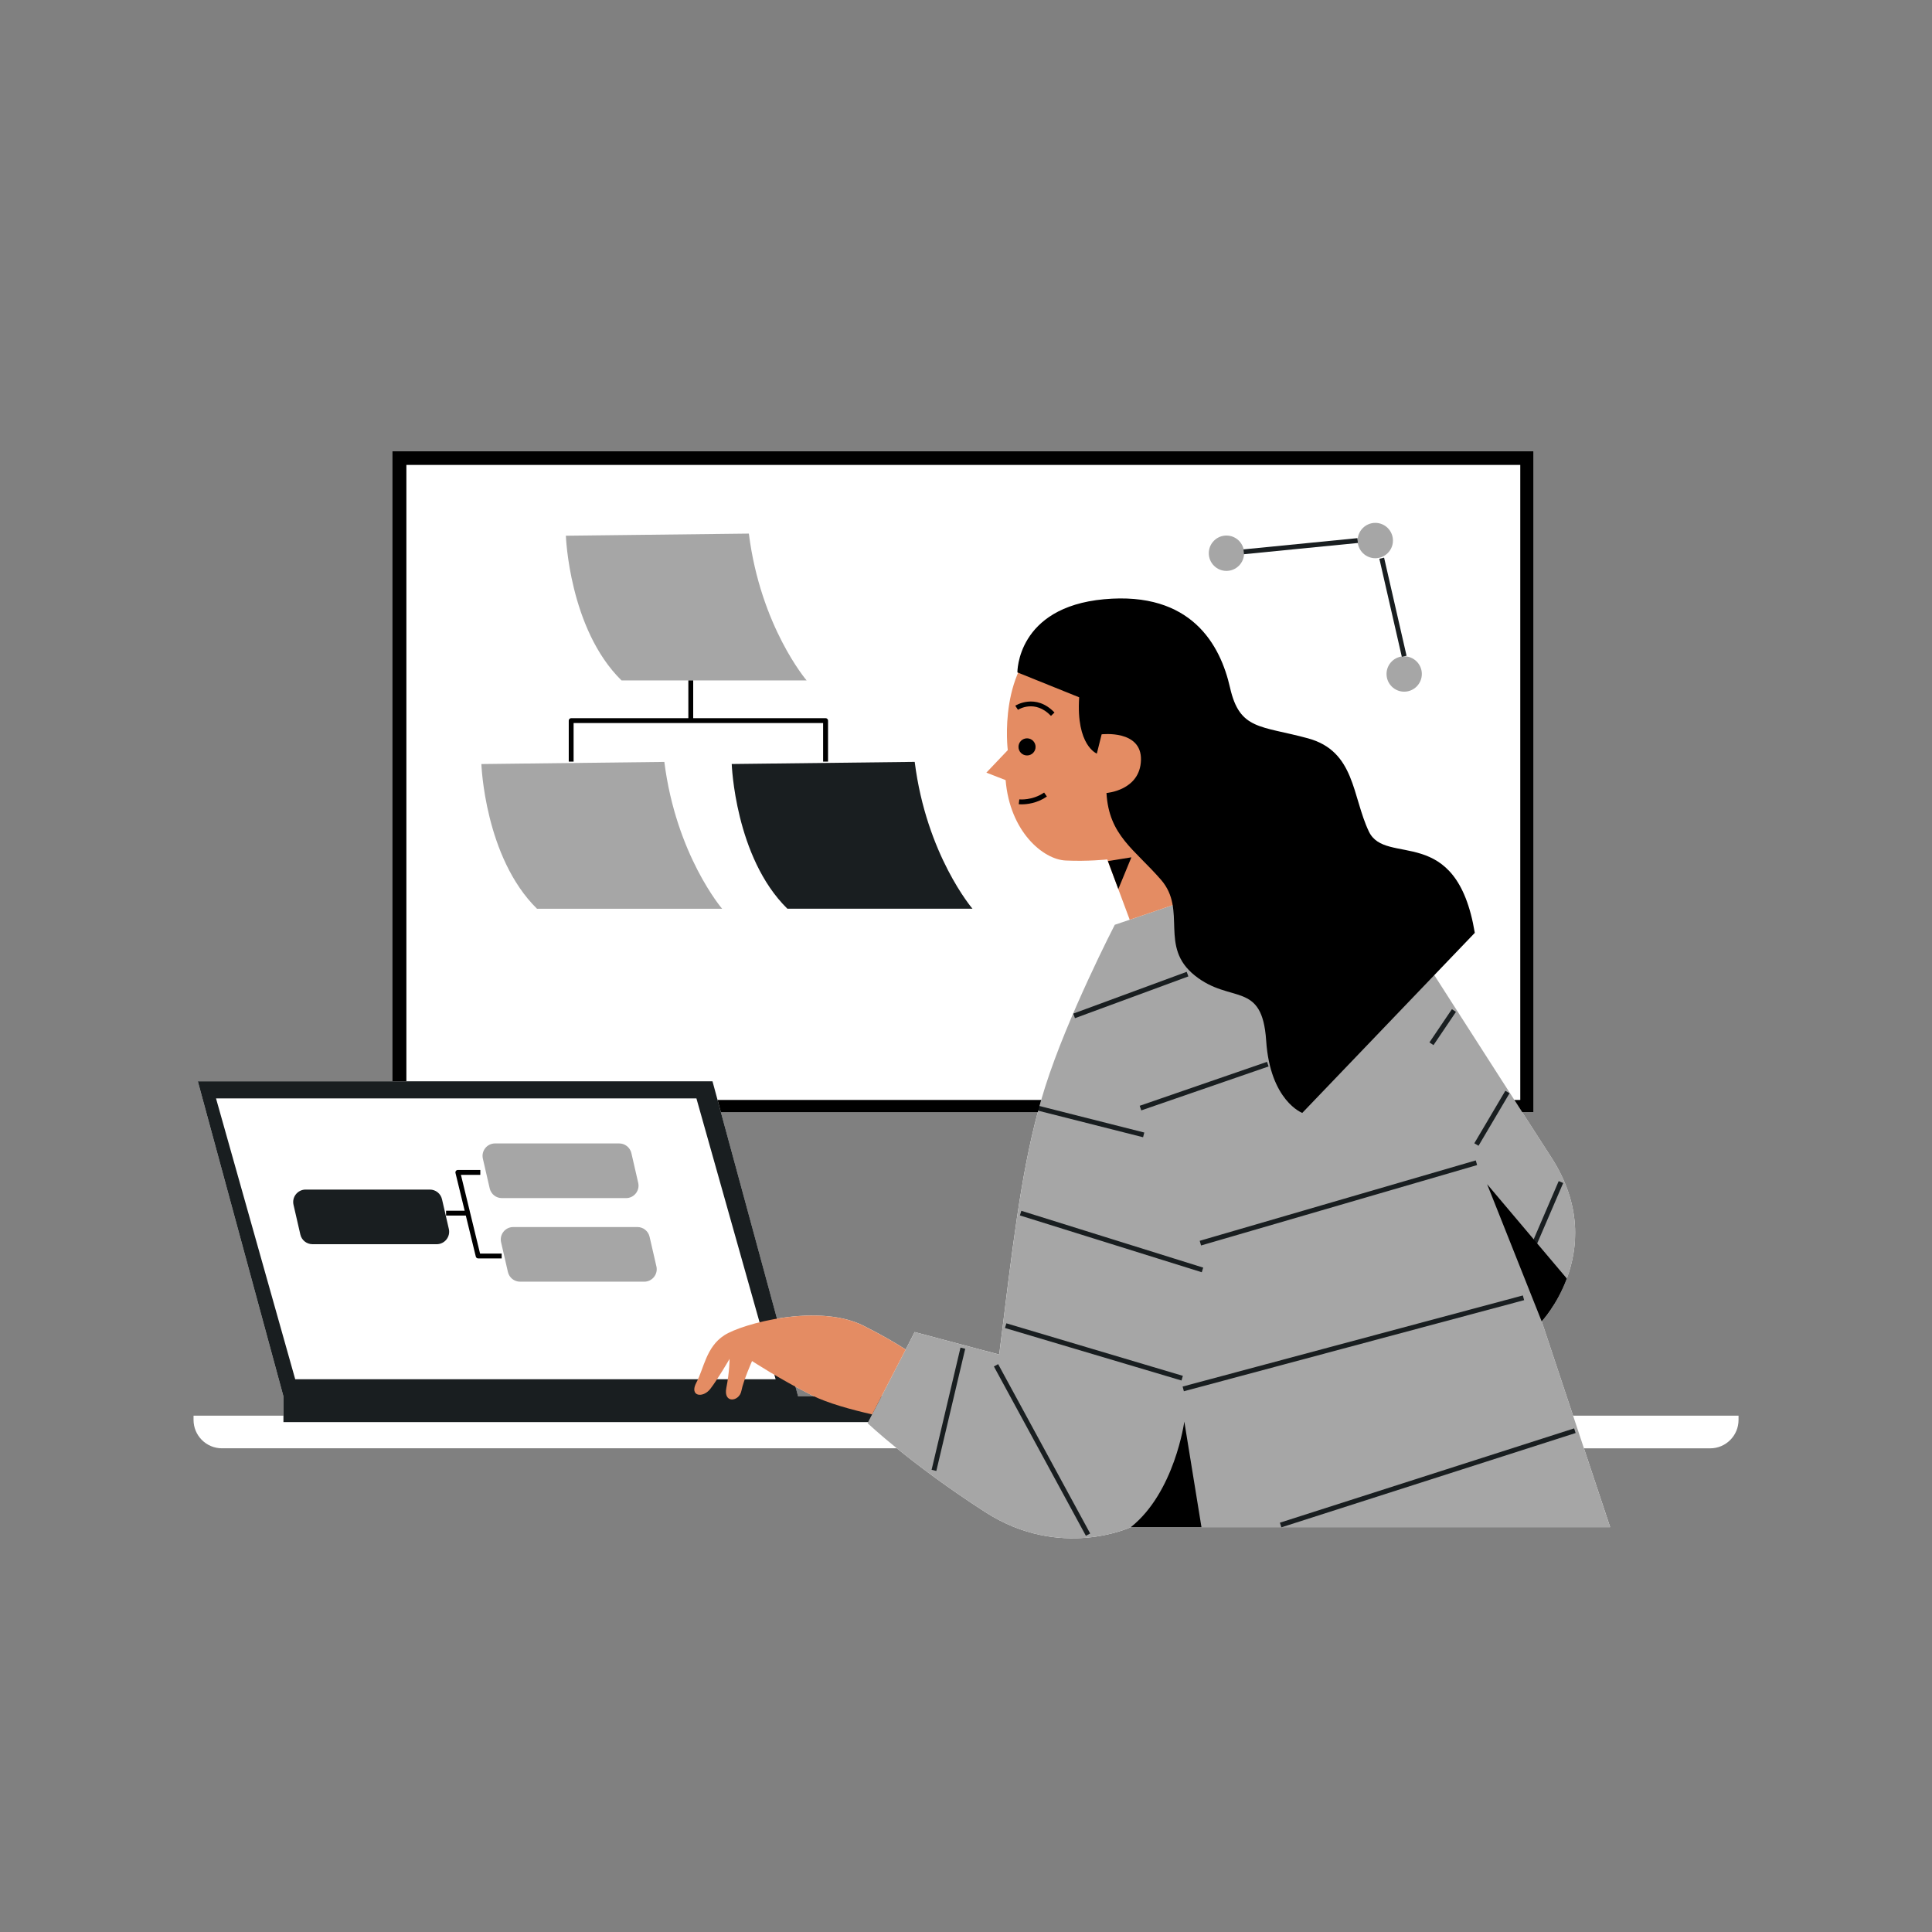 <svg xmlns="http://www.w3.org/2000/svg" xmlns:xlink="http://www.w3.org/1999/xlink" width="500" zoomAndPan="magnify" viewBox="0 0 375 375" height="500" preserveAspectRatio="xMidYMid meet" version="1.0"><rect x="0" y="0" width="375" height="375" fill="#808080" stroke="none"/><defs><clipPath id="debab459a1"><path d="M 37.5 87.602 L 337.5 87.602 L 337.5 299 L 37.5 299 Z M 37.5 87.602 " clip-rule="nonzero"/></clipPath><clipPath id="f68d3ecf9b"><path d="M 76 87.602 L 305 87.602 L 305 297 L 76 297 Z M 76 87.602 " clip-rule="nonzero"/></clipPath></defs><g clip-path="url(#debab459a1)"><path fill="#ffffff" d="M 305.332 274.785 L 299.238 256.477 C 299.238 256.477 299.25 256.465 299.273 256.441 C 299.289 256.43 299.301 256.41 299.312 256.398 C 299.328 256.383 299.348 256.363 299.371 256.332 C 299.398 256.301 299.434 256.258 299.469 256.223 C 299.492 256.199 299.508 256.18 299.531 256.148 C 299.574 256.102 299.621 256.039 299.676 255.98 C 299.699 255.949 299.719 255.926 299.742 255.895 C 299.797 255.828 299.859 255.754 299.918 255.676 C 299.949 255.637 299.973 255.609 300.004 255.57 C 300.07 255.488 300.137 255.402 300.203 255.305 C 300.234 255.262 300.27 255.219 300.301 255.176 C 300.375 255.078 300.453 254.977 300.531 254.867 C 300.57 254.816 300.598 254.77 300.637 254.719 C 300.715 254.605 300.801 254.488 300.887 254.359 C 300.922 254.305 300.957 254.25 301 254.195 C 301.09 254.07 301.176 253.93 301.27 253.789 C 301.305 253.727 301.348 253.668 301.383 253.605 C 301.473 253.461 301.57 253.312 301.664 253.156 C 301.707 253.09 301.742 253.023 301.785 252.953 C 301.883 252.797 301.98 252.633 302.074 252.461 C 302.117 252.391 302.156 252.32 302.195 252.25 C 302.293 252.074 302.391 251.895 302.496 251.715 C 302.539 251.641 302.574 251.562 302.617 251.48 C 302.715 251.293 302.816 251.105 302.914 250.902 C 302.949 250.832 302.988 250.75 303.031 250.672 C 303.133 250.465 303.23 250.258 303.328 250.039 C 303.359 249.965 303.395 249.887 303.426 249.816 C 303.527 249.59 303.625 249.359 303.727 249.121 C 303.754 249.059 303.777 249 303.801 248.938 C 303.906 248.684 304.008 248.422 304.109 248.16 C 306.273 242.355 307.141 233.996 301.105 224.645 C 298.91 221.25 296.457 217.438 293.922 213.496 C 294.434 214.285 294.938 215.078 295.441 215.855 L 297.629 215.855 L 297.629 87.602 L 76.145 87.602 L 76.145 209.875 L 38.398 209.875 L 55.016 271.035 L 55.016 274.777 L 37.566 274.777 L 37.566 275.598 C 37.566 278.641 40.035 281.113 43.07 281.113 L 174.074 281.113 C 177.973 284.277 183.781 288.695 191.25 293.504 C 205.785 302.863 219.492 296.418 219.492 296.418 L 248.695 296.418 L 248.707 296.457 L 248.816 296.418 L 312.531 296.418 L 307.441 281.121 L 331.945 281.121 C 334.984 281.121 337.449 278.648 337.449 275.605 L 337.449 274.785 Z M 175.793 261.945 C 173.922 260.727 171.25 259.148 167.574 257.305 C 162.84 254.934 156.336 255.02 150.805 255.949 L 139.367 213.844 L 139.914 215.852 L 201.438 215.852 C 198.105 228.266 196.508 242.195 193.945 262.918 L 177.535 258.547 Z M 157.605 270.836 C 157.746 270.906 157.91 270.973 158.055 271.043 L 154.902 271.043 L 154.391 269.156 C 155.418 269.707 156.5 270.273 157.605 270.836 Z M 157.605 270.836 " fill-opacity="1" fill-rule="nonzero"/></g><path fill="#a6a6a6" d="M 312.531 296.418 L 219.492 296.418 C 219.492 296.418 205.785 302.871 191.25 293.504 C 176.711 284.145 168.406 276.238 168.406 276.238 L 177.543 258.555 L 193.953 262.922 C 196.863 239.414 198.52 224.645 202.883 210.914 C 207.242 197.188 216.379 179.5 216.379 179.5 L 228.633 175.34 L 271.207 178.039 C 271.207 178.039 289.688 206.961 301.117 224.637 C 312.535 242.324 299.246 256.465 299.246 256.465 Z M 93.434 148.301 C 93.434 148.301 94.059 166.398 104.234 176.387 L 140.164 176.387 C 140.164 176.387 131.234 165.984 128.949 147.887 Z M 109.836 103.984 C 109.836 103.984 110.461 122.082 120.637 132.07 L 156.566 132.07 C 156.566 132.07 147.637 121.668 145.352 103.57 Z M 121.52 232.551 C 123.074 232.551 124.227 231.102 123.875 229.578 L 122.551 223.824 C 122.297 222.723 121.316 221.941 120.195 221.941 L 96.082 221.941 C 94.527 221.941 93.371 223.391 93.727 224.91 L 95.051 230.668 C 95.305 231.77 96.281 232.551 97.406 232.551 Z M 126.082 240.047 C 125.824 238.945 124.848 238.168 123.723 238.168 L 99.617 238.168 C 98.062 238.168 96.91 239.613 97.262 241.137 L 98.586 246.895 C 98.84 247.996 99.82 248.773 100.941 248.773 L 125.047 248.773 C 126.605 248.773 127.758 247.324 127.406 245.805 Z M 266.945 108.352 C 268.84 108.352 270.371 106.812 270.371 104.922 C 270.371 103.027 268.832 101.488 266.945 101.488 C 265.055 101.488 263.516 103.027 263.516 104.922 C 263.516 106.812 265.055 108.352 266.945 108.352 Z M 269.125 130.82 C 269.125 132.719 270.66 134.254 272.551 134.254 C 274.441 134.254 275.977 132.715 275.977 130.82 C 275.977 128.922 274.441 127.391 272.551 127.391 C 270.66 127.391 269.125 128.922 269.125 130.82 Z M 238.051 110.812 C 239.945 110.812 241.477 109.273 241.477 107.379 C 241.477 105.48 239.941 103.949 238.051 103.949 C 236.156 103.949 234.625 105.488 234.625 107.379 C 234.625 109.277 236.16 110.812 238.051 110.812 Z M 238.051 110.812 " fill-opacity="1" fill-rule="nonzero"/><path fill="#191e20" d="M 138.293 209.875 L 38.398 209.875 L 55.016 271.035 L 55.016 276.027 L 168.516 276.027 L 171.098 271.035 L 154.914 271.035 Z M 41.93 213.203 L 135.176 213.203 L 150.547 267.707 L 57.301 267.707 Z M 221.871 220.738 L 201.316 215.535 L 201.547 214.621 L 222.105 219.824 Z M 233.262 246.941 L 197.961 235.914 L 198.242 235.016 L 233.543 246.043 Z M 229.594 267.051 L 229.328 267.957 L 195.062 257.762 L 195.332 256.855 Z M 193.738 264.777 L 211.602 297.648 L 210.773 298.098 L 192.914 265.23 Z M 186.43 261.57 L 187.348 261.793 L 181.742 285.508 L 180.824 285.289 Z M 233.125 241.746 L 232.863 240.84 L 286.445 225.234 L 286.707 226.141 Z M 295.832 252.359 L 229.789 270.043 L 229.547 269.129 L 295.586 251.445 Z M 305.824 278.148 L 248.711 296.457 L 248.426 295.555 L 305.539 277.25 Z M 245.926 206.102 L 246.234 206.996 L 221.52 215.527 L 221.211 214.633 Z M 208.648 197.629 L 208.32 196.742 L 230.336 188.629 L 230.664 189.52 Z M 278.238 202.859 L 277.453 202.328 L 281.816 195.879 L 282.598 196.406 Z M 286.98 222.395 L 286.164 221.91 L 292.184 211.719 L 293 212.199 Z M 296.973 244.598 L 296.105 244.227 L 302.543 229.25 L 303.414 229.621 Z M 177.543 147.879 C 179.828 165.977 188.758 176.379 188.758 176.379 L 152.828 176.379 C 142.652 166.391 142.027 148.293 142.027 148.293 Z M 58.297 239.621 L 56.973 233.863 C 56.617 232.344 57.773 230.895 59.328 230.895 L 83.434 230.895 C 84.562 230.895 85.543 231.672 85.793 232.773 L 87.117 238.531 C 87.469 240.055 86.312 241.5 84.758 241.5 L 60.652 241.5 C 59.523 241.496 58.543 240.715 58.297 239.621 Z M 272.094 127.492 L 267.734 108.457 L 268.652 108.242 L 273.012 127.281 Z M 241.445 107.574 L 241.355 106.637 L 263.477 104.453 L 263.566 105.391 Z M 241.445 107.574 " fill-opacity="1" fill-rule="nonzero"/><path fill="#e48c63" d="M 239.223 174.512 L 235.367 175.77 L 228.629 175.344 L 219.277 178.52 L 214.918 166.816 C 214.918 166.816 211.18 167.23 206.82 167.023 C 202.457 166.816 196.016 161.406 195.191 151.422 L 191.453 149.969 L 195.609 145.598 C 195.609 145.598 193.531 129.16 204.129 122.922 C 214.715 116.68 231.125 118.141 235.074 132.074 C 239.023 146.012 228.426 159.121 228.426 159.121 Z M 140.578 259.18 C 137.047 261.469 136.629 265.633 135.176 268.332 C 133.723 271.035 136.422 271.457 137.871 269.582 C 139.324 267.707 141.609 263.758 141.609 263.758 C 141.609 263.758 141.609 266.254 140.984 269.375 C 140.359 272.496 143.473 272.074 143.895 270 C 144.305 267.918 145.973 264.176 145.973 264.176 C 145.973 264.176 151.371 267.711 157.598 270.836 C 160.637 272.355 165.297 273.629 169.281 274.535 L 175.789 261.949 C 173.918 260.73 171.242 259.156 167.566 257.312 C 158.852 252.941 144.105 256.891 140.578 259.18 Z M 140.578 259.18 " fill-opacity="1" fill-rule="nonzero"/><g clip-path="url(#f68d3ecf9b)"><path fill="#000000" d="M 139.277 213.496 L 202.098 213.496 C 201.875 214.273 201.648 215.066 201.441 215.855 L 139.914 215.855 Z M 295.082 213.496 L 293.93 213.496 C 294.438 214.285 294.945 215.078 295.449 215.855 L 297.637 215.855 L 297.637 87.602 L 76.145 87.602 L 76.145 209.875 L 78.879 209.875 L 78.879 90.242 L 295.082 90.242 Z M 265.699 161.402 C 262.43 154.539 263.051 145.797 253.859 143.305 C 244.668 140.809 240.621 141.746 238.75 133.477 C 236.879 125.203 231.27 114.75 214.297 116.312 C 197.316 117.871 197.477 130.512 197.477 130.512 L 209.469 135.348 C 208.84 144.711 212.895 146.273 212.895 146.273 L 213.828 142.531 C 213.828 142.531 221.617 141.594 221.461 147.52 C 221.301 153.449 214.766 153.918 214.766 153.918 C 215.234 162.188 220.215 164.84 225.355 170.77 C 230.492 176.695 224.887 183.719 231.898 189.336 C 238.906 194.953 244.98 190.273 245.762 201.977 C 246.539 213.68 252.77 216.016 252.77 216.016 L 286.258 181.066 C 282.68 159.535 268.973 168.266 265.699 161.402 Z M 199.348 146.633 C 200.266 146.633 201.004 145.891 201.004 144.973 C 201.004 144.051 200.266 143.309 199.348 143.309 C 198.43 143.309 197.688 144.051 197.688 144.973 C 197.688 145.891 198.43 146.633 199.348 146.633 Z M 197.066 136.98 L 197.586 137.77 C 197.719 137.688 200.895 135.703 203.992 138.953 L 204.676 138.301 C 201.016 134.469 197.105 136.949 197.066 136.98 Z M 197.848 155.156 L 197.738 156.094 C 197.766 156.102 197.973 156.121 198.312 156.121 C 199.273 156.121 201.273 155.938 203.199 154.609 L 202.664 153.832 C 200.355 155.426 197.871 155.164 197.848 155.156 Z M 159.781 147.832 L 160.723 147.832 L 160.723 139.871 C 160.723 139.609 160.508 139.395 160.246 139.395 L 134.551 139.395 L 134.551 132.07 L 133.609 132.07 L 133.609 139.395 L 110.871 139.395 C 110.609 139.395 110.395 139.609 110.395 139.871 L 110.395 147.832 L 111.336 147.832 L 111.336 140.344 L 159.766 140.344 L 159.766 147.832 Z M 288.648 229.848 L 299.238 256.477 C 299.238 256.477 302.191 253.332 304.117 248.16 Z M 89.465 228.035 L 93.227 228.035 L 93.227 227.09 L 88.867 227.09 C 88.719 227.09 88.586 227.156 88.496 227.273 C 88.402 227.391 88.375 227.535 88.41 227.676 L 90.191 234.996 L 86.582 234.996 L 86.582 235.938 L 90.414 235.938 L 92.352 243.898 C 92.402 244.113 92.594 244.258 92.809 244.258 L 97.375 244.258 L 97.375 243.316 L 93.18 243.316 Z M 215.043 167.137 L 217.066 172.562 L 219.602 166.406 Z M 219.492 296.418 L 233.203 296.418 L 229.875 275.93 C 229.875 275.93 228.008 289.656 219.492 296.418 Z M 219.492 296.418 " fill-opacity="1" fill-rule="nonzero"/></g></svg>
